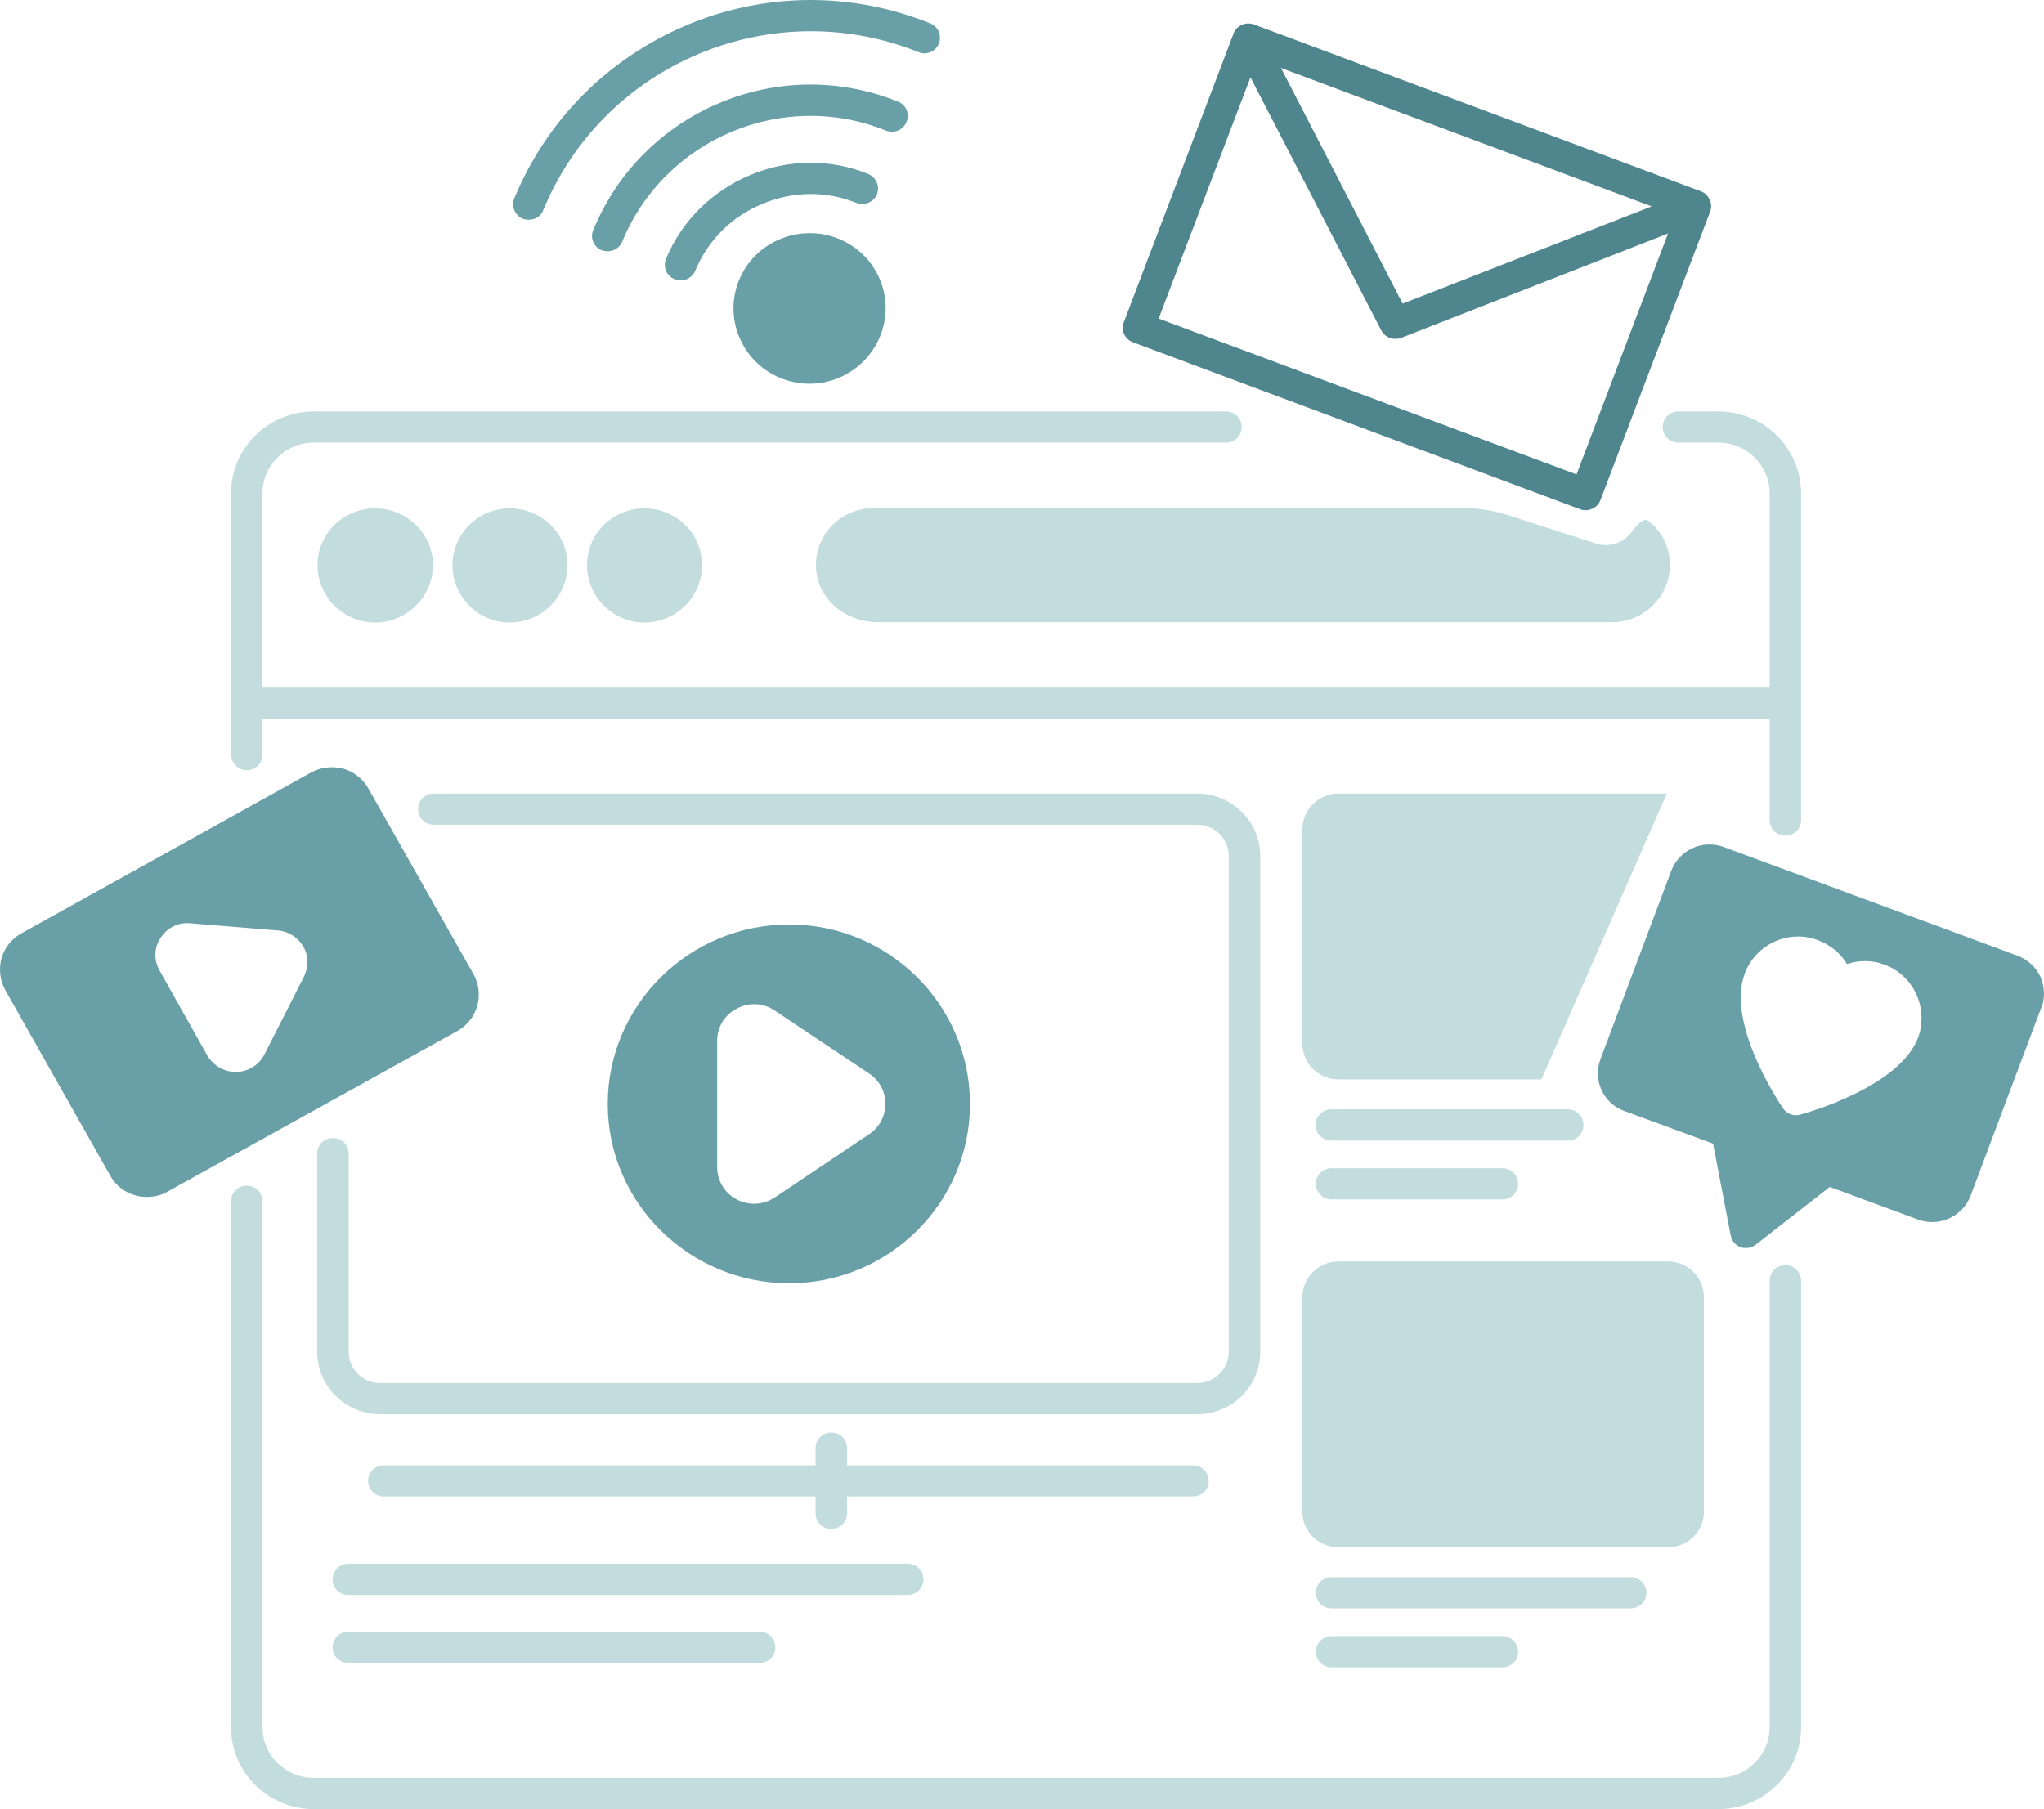 <svg xmlns="http://www.w3.org/2000/svg" width="61" height="54" viewBox="0 0 61 54" fill="none">
  <path class="fill-brand-200 dark:fill-brand-800"  d="M7.364 22.99C7.627 22.99 7.834 22.785 7.834 22.524V21.454H52.812V24.478C52.812 24.738 53.019 24.943 53.282 24.943C53.544 24.943 53.751 24.739 53.751 24.478L53.75 14.728C53.75 13.379 52.643 12.281 51.282 12.281H50.091C49.828 12.281 49.621 12.486 49.621 12.747C49.621 13.007 49.828 13.212 50.091 13.212H51.282C52.127 13.212 52.812 13.891 52.812 14.729V20.525L7.833 20.524V14.728C7.833 13.891 8.518 13.211 9.363 13.211H36.588C36.85 13.211 37.057 13.007 37.057 12.746C37.057 12.486 36.851 12.281 36.588 12.281L9.363 12.281C8.002 12.281 6.895 13.379 6.895 14.728V22.525C6.895 22.776 7.111 22.99 7.365 22.99L7.364 22.99Z" fill="#C3DCDE"/>
  <path class="fill-brand-200 dark:fill-brand-800"  d="M53.282 37.765C53.019 37.765 52.812 37.969 52.812 38.23V51.562C52.812 52.39 52.127 53.069 51.283 53.069H9.363C8.519 53.069 7.834 52.39 7.834 51.562V35.858C7.834 35.597 7.627 35.392 7.364 35.392C7.102 35.392 6.895 35.597 6.895 35.858L6.895 51.562C6.895 52.902 8.003 54 9.363 54H51.283C52.643 54 53.751 52.902 53.751 51.562V38.229C53.751 37.978 53.544 37.764 53.282 37.764L53.282 37.765Z" fill="#C3DCDE"/>
  <path class="fill-brand-200 dark:fill-brand-800"  d="M13.502 16.869C13.502 17.808 14.271 18.581 15.209 18.581C16.167 18.581 16.936 17.808 16.936 16.869C16.936 15.929 16.167 15.175 15.209 15.175C14.271 15.175 13.502 15.929 13.502 16.869Z" fill="#C3DCDE"/>
  <path class="fill-brand-200 dark:fill-brand-800"  d="M9.476 16.869C9.476 17.808 10.246 18.581 11.194 18.581C12.142 18.581 12.921 17.808 12.921 16.869C12.921 15.929 12.142 15.175 11.194 15.175C10.246 15.175 9.476 15.929 9.476 16.869Z" fill="#C3DCDE"/>
  <path class="fill-brand-200 dark:fill-brand-800" d="M17.518 16.869C17.518 17.808 18.288 18.581 19.226 18.581C20.183 18.581 20.953 17.808 20.953 16.869C20.953 15.929 20.183 15.175 19.226 15.175C18.288 15.175 17.518 15.929 17.518 16.869Z" fill="#C3DCDE"/>
  <path class="fill-brand-200 dark:fill-brand-800" d="M48.692 15.883C48.448 16.208 48.026 16.348 47.641 16.227L44.985 15.371C44.563 15.241 44.131 15.166 43.69 15.166H26.076C25.016 15.166 24.19 16.097 24.378 17.167C24.528 18.004 25.335 18.572 26.189 18.572H48.111C49.059 18.572 49.837 17.799 49.837 16.859C49.837 16.329 49.584 15.827 49.162 15.529C49.049 15.464 48.862 15.65 48.693 15.883L48.692 15.883Z" fill="#C3DCDE"/>
  <path class="fill-brand-200 dark:fill-brand-800"  d="M37.61 40.35V25.548C37.61 24.525 36.765 23.687 35.733 23.687H12.947C12.685 23.687 12.478 23.892 12.478 24.152C12.478 24.413 12.684 24.618 12.947 24.618H35.733C36.249 24.618 36.671 25.037 36.671 25.548V40.35C36.671 40.862 36.248 41.281 35.733 41.281L11.343 41.281C10.826 41.281 10.405 40.862 10.405 40.351V34.434C10.405 34.173 10.198 33.968 9.935 33.968C9.673 33.968 9.466 34.173 9.466 34.434V40.351C9.466 41.374 10.311 42.212 11.343 42.212H35.733C36.775 42.211 37.61 41.374 37.61 40.35L37.61 40.35Z" fill="#C3DCDE"/>
  <path class="fill-brand-200 dark:fill-brand-800"  d="M49.725 23.688H39.947C39.346 23.688 38.868 24.172 38.868 24.758V31.15C38.868 31.735 39.346 32.22 39.947 32.22H46L49.744 23.688H49.725L49.725 23.688Z" fill="#C3DCDE"/>
  <path class="fill-brand-400 dark:fill-brand-600"  d="M28.948 32.954C28.948 29.995 26.527 27.595 23.552 27.595C20.568 27.595 18.137 29.995 18.137 32.954C18.137 35.903 20.568 38.304 23.552 38.304C26.527 38.304 28.948 35.904 28.948 32.954V32.954ZM22.501 35.931C22.323 35.931 22.144 35.885 21.985 35.801C21.618 35.606 21.403 35.243 21.403 34.834V31.066C21.403 30.666 21.619 30.293 21.985 30.108C22.341 29.912 22.782 29.931 23.12 30.163L25.935 32.042C26.245 32.247 26.423 32.582 26.423 32.945C26.423 33.317 26.245 33.652 25.935 33.857L23.12 35.745C22.933 35.866 22.717 35.931 22.501 35.931L22.501 35.931Z" fill="#69A0A7"/>
  <path class="fill-brand-200 dark:fill-brand-800"  d="M46.788 33.113H39.731C39.468 33.113 39.261 33.317 39.261 33.578C39.261 33.838 39.468 34.044 39.731 34.044H46.788C47.05 34.044 47.257 33.839 47.257 33.578C47.257 33.317 47.05 33.113 46.788 33.113Z" fill="#C3DCDE"/>
  <path d="M44.836 35.802C45.098 35.802 45.305 35.597 45.305 35.337C45.305 35.076 45.099 34.871 44.836 34.871H39.739C39.477 34.871 39.27 35.076 39.27 35.337C39.27 35.597 39.477 35.802 39.739 35.802H44.836Z" fill="#C3DCDE"/>
  <path d="M39.74 48.836C39.478 48.836 39.271 49.051 39.271 49.302C39.271 49.562 39.477 49.767 39.74 49.767H44.836C45.099 49.767 45.306 49.563 45.306 49.302C45.306 49.051 45.099 48.836 44.836 48.836H39.74Z" fill="#C3DCDE"/>
  <path class="fill-brand-200 dark:fill-brand-800"  d="M49.134 47.543C49.134 47.283 48.927 47.078 48.664 47.078H39.739C39.477 47.078 39.27 47.282 39.27 47.543C39.27 47.803 39.477 48.008 39.739 48.008H48.664C48.927 48.008 49.134 47.803 49.134 47.543Z" fill="#C3DCDE"/>
  <path class="fill-brand-200 dark:fill-brand-800"  d="M50.851 45.124V38.723C50.851 38.137 50.373 37.653 49.772 37.653H39.947C39.346 37.653 38.868 38.137 38.868 38.723V45.124C38.868 45.71 39.346 46.185 39.947 46.185H49.773C50.373 46.185 50.851 45.71 50.851 45.124H50.851Z" fill="#C3DCDE"/>
  <path class="fill-brand-200 dark:fill-brand-800"  d="M36.071 44.204C36.071 43.944 35.864 43.739 35.601 43.739H25.279V43.227C25.279 42.966 25.073 42.761 24.809 42.761C24.547 42.761 24.34 42.966 24.34 43.227V43.739H11.456C11.193 43.739 10.986 43.943 10.986 44.204C10.986 44.464 11.193 44.669 11.456 44.669H24.34V45.172C24.34 45.432 24.546 45.637 24.809 45.637C25.072 45.637 25.279 45.432 25.279 45.172V44.669H35.601C35.864 44.669 36.071 44.464 36.071 44.204Z" fill="#C3DCDE"/>
  <path class="fill-brand-200 dark:fill-brand-800"  d="M27.559 47.143C27.559 46.883 27.353 46.678 27.09 46.678L10.396 46.678C10.133 46.678 9.926 46.883 9.926 47.144C9.926 47.404 10.133 47.609 10.396 47.609H27.091C27.353 47.608 27.56 47.395 27.56 47.143H27.559Z" fill="#C3DCDE"/>
  <path class="fill-brand-200 dark:fill-brand-800"  d="M10.395 48.706C10.133 48.706 9.926 48.911 9.926 49.171C9.926 49.432 10.132 49.637 10.395 49.637H22.67C22.932 49.637 23.139 49.432 23.139 49.171C23.139 48.911 22.933 48.706 22.67 48.706H10.395Z" fill="#C3DCDE"/>
  <path class="fill-brand-400 dark:fill-brand-600"  d="M60.892 29.149C60.751 28.861 60.508 28.637 60.207 28.526L51.433 25.279C50.804 25.056 50.119 25.363 49.875 25.996L47.763 31.615C47.529 32.238 47.848 32.936 48.467 33.159L51.123 34.136L51.649 36.872C51.677 37.03 51.79 37.169 51.94 37.225C51.996 37.244 52.052 37.253 52.109 37.253C52.212 37.253 52.315 37.216 52.4 37.151L54.606 35.429L57.252 36.406C57.871 36.63 58.575 36.313 58.81 35.69L60.921 30.07H60.93C61.033 29.773 61.023 29.447 60.892 29.149L60.892 29.149ZM57.242 30.973C56.697 32.415 54.032 33.187 53.722 33.271C53.685 33.28 53.638 33.289 53.6 33.289C53.45 33.289 53.3 33.215 53.206 33.075C53.037 32.824 51.517 30.507 52.071 29.056C52.399 28.182 53.375 27.735 54.248 28.061C54.623 28.2 54.924 28.452 55.121 28.777C55.477 28.656 55.872 28.656 56.247 28.796C56.923 29.047 57.345 29.698 57.345 30.387C57.345 30.582 57.317 30.777 57.242 30.973L57.242 30.973Z" fill="#69A0A7"/>
  <path class="fill-brand-400 dark:fill-brand-600"  d="M14.13 29.076L10.996 23.54C10.836 23.251 10.564 23.038 10.245 22.944C9.916 22.861 9.579 22.898 9.288 23.056L0.644 27.856C0.353 28.014 0.138 28.284 0.044 28.601C-0.04 28.926 -0.003 29.261 0.156 29.55L3.291 35.095C3.45 35.383 3.722 35.597 4.042 35.681C4.154 35.717 4.276 35.727 4.389 35.727C4.595 35.727 4.811 35.681 4.999 35.569L13.642 30.778C14.252 30.443 14.468 29.68 14.13 29.076L14.13 29.076ZM9.072 29.15L7.89 31.476C7.73 31.792 7.411 31.988 7.055 31.997H7.036C6.688 31.997 6.37 31.811 6.191 31.513L4.764 28.973C4.586 28.666 4.595 28.285 4.792 27.997C4.98 27.699 5.318 27.522 5.674 27.559L8.293 27.773C8.612 27.801 8.893 27.978 9.053 28.257C9.212 28.527 9.212 28.862 9.072 29.15L9.072 29.15Z" fill="#69A0A7"/>
  <path class="fill-brand-500 dark:fill-brand-500" d="M33.809 10.216L47.163 15.203C47.21 15.222 47.266 15.231 47.323 15.231C47.389 15.231 47.454 15.212 47.52 15.184C47.632 15.137 47.717 15.044 47.764 14.924L51.039 6.309C51.123 6.076 51.002 5.806 50.767 5.713L37.412 0.726C37.3 0.689 37.168 0.689 37.056 0.745C36.944 0.792 36.849 0.885 36.812 1.005L33.537 9.621C33.443 9.853 33.565 10.123 33.809 10.216V10.216ZM49.292 6.16L41.86 9.062L38.229 2.029L49.292 6.16ZM37.318 2.308L41.222 9.863C41.306 10.021 41.466 10.114 41.635 10.114C41.7 10.114 41.757 10.105 41.813 10.086L49.78 6.969L47.049 14.161L34.578 9.509L37.318 2.308Z" fill="#4F868E"/>
  <path class="fill-brand-400 dark:fill-brand-600"  d="M25.561 6.057C25.796 6.15 26.068 6.038 26.171 5.806C26.265 5.564 26.152 5.294 25.909 5.191C24.782 4.736 23.525 4.745 22.38 5.228C21.235 5.712 20.344 6.596 19.874 7.731C19.78 7.973 19.893 8.243 20.137 8.336C20.193 8.363 20.249 8.372 20.315 8.372C20.493 8.372 20.672 8.261 20.747 8.084C21.122 7.181 21.826 6.465 22.755 6.084C23.665 5.703 24.66 5.694 25.561 6.057V6.057Z" fill="#69A0A7"/>
  <path class="fill-brand-400 dark:fill-brand-600"  d="M15.603 6.532C15.66 6.55 15.726 6.559 15.782 6.559C15.969 6.559 16.148 6.457 16.213 6.271C17.086 4.159 18.728 2.503 20.849 1.61C22.96 0.726 25.297 0.707 27.409 1.554C27.643 1.656 27.915 1.545 28.019 1.303C28.113 1.061 28 0.791 27.765 0.698C25.41 -0.251 22.829 -0.232 20.483 0.754C18.137 1.749 16.316 3.582 15.35 5.917C15.247 6.16 15.369 6.429 15.603 6.532L15.603 6.532Z" fill="#69A0A7"/>
  <path class="fill-brand-400 dark:fill-brand-600"  d="M27.053 3.638C27.156 3.406 27.044 3.126 26.8 3.034C23.243 1.591 19.16 3.313 17.706 6.867C17.603 7.099 17.716 7.369 17.96 7.472C18.016 7.49 18.082 7.499 18.138 7.499C18.316 7.499 18.494 7.397 18.57 7.211C19.836 4.141 23.365 2.652 26.443 3.899C26.687 3.992 26.959 3.88 27.053 3.638V3.638Z" fill="#69A0A7"/>
  <path class="fill-brand-400 dark:fill-brand-600"  d="M24.152 11.454C24.453 11.454 24.743 11.399 25.035 11.277C26.189 10.794 26.742 9.473 26.254 8.328C25.767 7.184 24.434 6.654 23.28 7.137C22.125 7.612 21.581 8.933 22.069 10.077C22.426 10.933 23.27 11.454 24.152 11.454H24.152Z" fill="#69A0A7"/>
</svg>